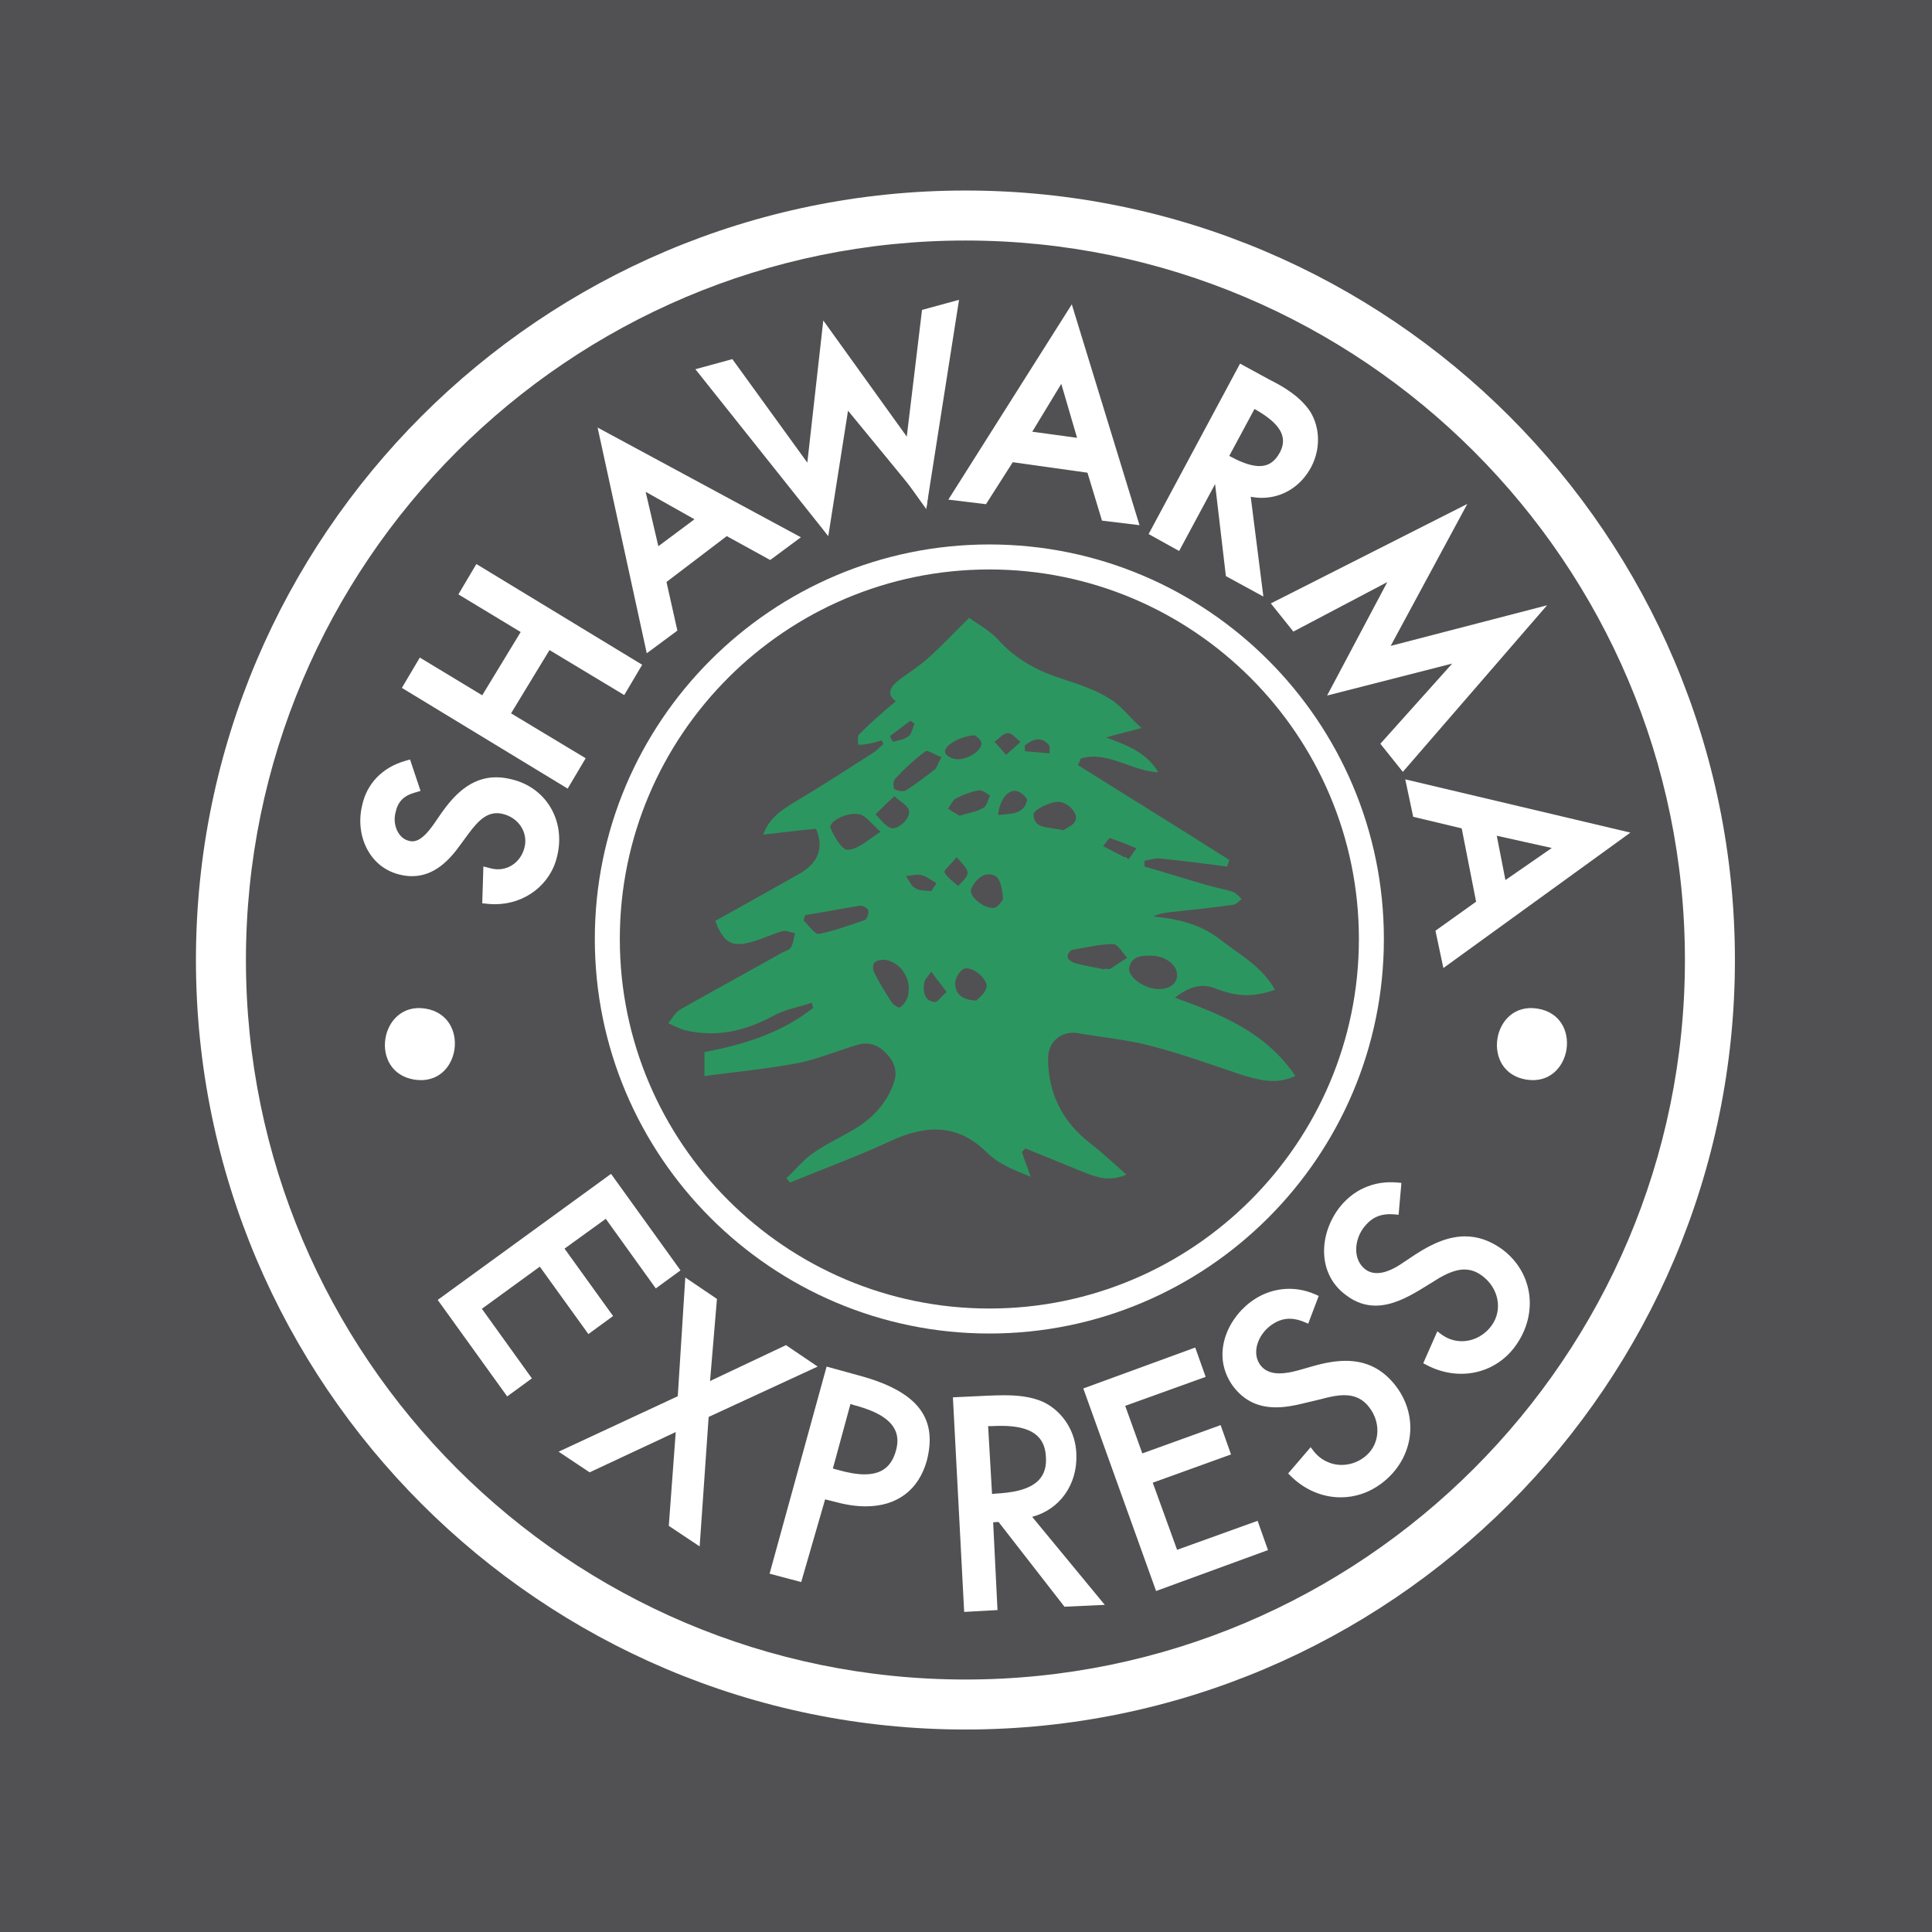 <?xml version="1.0" encoding="utf-8"?>
<!-- Generator: Adobe Illustrator 16.0.0, SVG Export Plug-In . SVG Version: 6.00 Build 0)  -->
<!DOCTYPE svg PUBLIC "-//W3C//DTD SVG 1.1//EN" "http://www.w3.org/Graphics/SVG/1.1/DTD/svg11.dtd">
<svg version="1.1" id="Layer_1" xmlns="http://www.w3.org/2000/svg" xmlns:xlink="http://www.w3.org/1999/xlink" x="0px" y="0px"
	 width="500px" height="500px" viewBox="0 0 500 500" enable-background="new 0 0 500 500" xml:space="preserve">
<rect fill="#515153" width="500" height="500"/>
<g>
	<title>Layer 1</title>
	<g id="svg_23">
		<g id="svg_1">
			<path fill="#FFFFFF" d="M256.042,345.114c-56.3,0-102.103-45.804-102.103-102.104c0-56.301,45.803-102.105,102.103-102.105
				c56.303,0,102.105,45.804,102.105,102.105C358.147,299.311,312.345,345.114,256.042,345.114z M256.042,147.374
				c-52.733,0-95.634,42.902-95.634,95.636c0,52.732,42.901,95.634,95.634,95.634c52.734,0,95.639-42.902,95.639-95.634
				C351.681,190.276,308.776,147.374,256.042,147.374z"/>
		</g>
		<g id="svg_2">
			<path fill="#2C9661" d="M264.484,298.168c0.564,1.876,1.315,3.564,2.254,6.379c-2.627-1.129-4.881-1.876-6.757-3.005
				c-1.876-0.938-3.562-2.249-5.064-3.752c-7.504-7.127-15.76-6.565-24.576-2.437c-8.442,3.939-17.262,7.127-25.892,10.692
				c-0.373-0.374-0.56-0.752-0.938-1.125c2.254-2.063,4.317-4.689,6.754-6.38c3.191-2.249,6.757-3.938,10.318-6.001
				c4.881-2.815,8.819-6.754,10.696-12.195c1.125-3.001,0.187-5.441-1.689-7.505c-2.063-2.252-4.503-3.377-7.691-2.439
				c-5.068,1.502-9.945,3.564-15.196,4.69c-7.882,1.502-15.947,2.253-24.389,3.378c0-2.628,0-4.129,0-6.192
				c9.941-1.876,19.886-4.877,28.142-11.444c-0.19-0.373-0.19-0.938-0.378-1.311c-3.375,1.125-6.94,1.686-9.94,3.374
				c-7.318,3.939-14.635,5.629-22.704,3.753c-1.499-0.374-3.001-1.125-4.5-1.877c1.125-1.312,1.876-2.814,3.188-3.564
				c8.629-4.878,17.258-9.566,25.892-14.444c0.938-0.563,2.063-0.75,2.623-1.502c0.751-1.125,0.751-2.626,1.129-3.752
				c-1.129-0.188-2.254-0.75-3.192-0.562c-2.627,0.75-5.251,2.064-8.065,2.814c-5.067,1.5-7.317,0.188-9.38-5.441
				c7.127-3.939,14.445-8.067,21.762-12.194c4.877-2.814,6.379-6.566,4.313-11.632c-4.313,0.375-8.816,0.938-13.693,1.501
				c1.498-4.128,4.503-6.192,7.878-8.256c6.944-4.126,13.884-8.629,20.637-12.945c0.938-0.562,1.689-1.5,2.627-2.25
				c-0.187-0.375-0.374-0.563-0.374-0.938c-1.315,0.375-2.627,0.75-3.943,0.938c-0.748,0.187-1.499,0.187-2.25,0.187
				c0-0.938-0.187-2.062,0.187-2.626c3.001-3.002,6.193-5.816,9.568-8.63c-2.814-2.062-1.125-4.126,1.502-6.003
				c2.25-1.688,4.69-3.189,6.754-5.065c3.564-3.189,6.753-6.566,10.695-10.506c2.063,1.501,5.251,3.189,7.505,5.628
				c4.69,5.254,10.505,8.256,17.071,10.319c3.938,1.313,8.065,2.627,11.63,4.878c3.001,1.688,5.067,4.69,8.443,7.692
				c-3.566,0.938-6.003,1.5-9.194,2.438c5.628,2.064,10.51,3.94,13.511,9.006c-7.131-0.375-13.133-5.628-20.076-3.564
				c-0.188,0.562-0.375,1.125-0.748,1.688c13.132,8.254,26.265,16.321,39.207,24.577c-0.187,0.562-0.374,1.125-0.561,1.688
				c-5.814-0.75-11.634-1.501-17.262-2.064c-1.312-0.188-2.814,0.375-4.126,0.563c0,0.563,0,0.938,0,1.501
				c5.254,1.501,10.506,3.189,15.759,4.69c2.438,0.75,4.878,1.126,7.128,1.876c0.938,0.375,1.503,1.125,2.254,1.876
				c-0.751,0.563-1.503,1.501-2.441,1.501c-5.44,0.75-10.692,1.313-16.133,1.876c-1.503,0.188-2.814,0.375-4.316,1.126
				c6.379,0.562,12.571,2.064,17.636,6.19c4.877,3.752,10.505,6.754,13.884,12.758c-5.628,2.062-10.319,1.689-15.009-0.188
				c-3.939-1.688-7.317-0.563-10.883,2.25c12.008,4.317,23.641,9.007,31.146,20.264c-4.88,2.25-9.006,1.125-13.51-0.187
				c-7.879-2.627-15.569-5.442-23.451-7.504c-6.189-1.69-12.755-2.254-19.135-3.379c-4.13-0.751-7.882,1.876-7.882,6.565
				c0,8.816,3.566,16.135,10.696,21.763c3.188,2.44,6.188,5.254,9.567,8.256c-4.316,1.876-7.505,0.75-10.883-0.565
				c-5.064-2.062-10.128-4.125-15.196-6.188C264.862,297.604,264.672,297.98,264.484,298.168L264.484,298.168z M208.389,236.818
				c-0.187,0.563-0.374,0.938-0.374,1.501c1.312,1.126,2.814,3.565,3.939,3.377c3.939-0.75,7.882-2.251,11.821-3.564
				c0.561-0.188,1.125-1.689,0.938-2.439c0-0.563-1.315-1.313-2.063-1.313C217.96,235.13,213.27,236.068,208.389,236.818z
				 M299.379,255.955c3.005,0.188,5.067-1.124,5.255-3.377c0.187-2.627-2.813-5.253-6.753-5.253c-2.44,0-4.877,0-5.629,3.002
				C291.688,252.578,295.817,255.77,299.379,255.955z M285.873,250.889v-0.187c0.563,0,1.124,0.187,1.502,0
				c1.498-0.938,2.813-1.876,4.313-2.814c-1.126-1.313-2.438-3.565-3.566-3.565c-3.562,0-7.126,0.938-10.692,1.501
				c-0.563,0.188-1.311,1.313-1.125,1.876c0,0.562,1.125,1.312,1.69,1.5C280.618,249.951,283.245,250.327,285.873,250.889z
				 M227.9,215.243c-2.627-2.25-3.752-4.127-5.441-4.502c-3.375-0.75-8.252,2.064-7.504,3.564c0.938,2.251,3.005,5.816,4.503,5.628
				C222.085,219.747,224.526,217.495,227.9,215.243z M235.218,255.955c0-3.565-2.44-6.754-5.815-7.504c-0.938-0.188-2.253,0-3,0.562
				c-0.565,0.375-0.565,1.876-0.191,2.627c1.315,2.626,2.814,5.066,4.503,7.69c0.564,0.751,1.876,1.688,2.253,1.315
				c0.748-0.378,1.499-1.503,1.876-2.441C235.218,257.268,235.031,256.329,235.218,255.955L235.218,255.955z M243.66,195.92
				c-1.688-0.562-3.564-1.876-4.125-1.5c-2.814,2.063-5.441,4.502-7.881,7.129c-0.561,0.562-0.561,2.251-0.188,2.626
				c0.751,0.563,2.25,0.75,3.001,0.376c2.627-1.688,5.067-3.564,7.504-5.44C242.536,198.546,242.722,197.608,243.66,195.92z
				 M275.181,214.869c0.748-0.563,2.814-1.314,3.188-2.626c0.751-2.064-2.627-5.253-5.255-4.69
				c-2.063,0.375-5.628,2.062-5.628,3.188C267.485,214.681,271.428,213.931,275.181,214.869z M259.607,232.691
				c-0.373-3.564-0.751-6.754-4.125-6.378c-1.503,0-3.566,2.063-4.131,3.752c-0.751,1.876,3.379,5.252,6.007,4.877
				C258.482,234.567,259.234,233.254,259.607,232.691z M252.667,258.956c0.748-0.751,2.25-1.876,2.624-3.377
				c0.564-2.063-3.562-5.628-5.815-4.876c-0.938,0.375-2.063,2.063-2.25,3.376C247.039,256.895,248.538,258.771,252.667,258.956
				L252.667,258.956z M248.351,211.116c2.25-0.75,4.316-0.938,6.192-2.063c0.939-0.562,1.125-2.064,1.686-3.19
				c-0.938-0.562-2.062-1.5-3-1.312c-2.063,0.375-3.94,1.125-5.816,2.064c-0.938,0.562-1.312,1.688-2.063,2.626
				C246.288,209.991,247.413,210.553,248.351,211.116L248.351,211.116z M231.466,206.051c-2.063,1.876-3.378,3.189-4.877,4.69
				c1.312,1.314,2.437,3.002,3.939,3.564c1.876,0.563,5.255-2.626,4.69-4.502C235.031,208.49,233.342,207.739,231.466,206.051z
				 M252.289,190.292c-3.938,0.188-8.255,2.814-7.69,4.502c0.187,0.75,1.876,1.688,3.001,1.688c3.001,0.188,6.753-2.438,6.38-4.314
				C253.792,191.23,252.477,190.479,252.289,190.292z M291.313,221.81c0.188,0.188,0.561,0.375,0.751,0.563
				c0.748-0.938,1.312-1.876,2.063-2.814c-2.254-0.938-4.503-1.876-6.753-2.626c-0.378-0.188-1.315,1.312-1.876,2.062
				c1.876,0.938,3.562,1.877,5.438,2.814C291.127,221.81,291.313,221.81,291.313,221.81L291.313,221.81z M258.296,210.929
				c3.188-0.376,6.566,0,7.504-3.752c0.188-0.562-1.503-2.251-2.627-2.438C260.92,204.174,258.669,206.989,258.296,210.929z
				 M244.973,256.707c-1.499-2.066-2.814-3.566-3.939-5.256c-0.751,1.127-1.876,2.064-1.876,3.189
				c-0.374,2.066,0.187,4.503,2.814,4.69C242.722,259.331,243.474,258.019,244.973,256.707z M247.6,221.81
				c-1.499,1.876-3.375,3.377-3.188,3.94c0.751,1.313,2.25,2.439,3.565,3.564c0.938-1.125,2.437-2.251,2.437-3.377
				C250.414,224.624,248.915,223.499,247.6,221.81z M260.358,195.357c1.689-1.501,2.814-2.439,3.753-3.377
				c-1.125-0.75-2.063-2.25-3.191-2.25c-1.312,0-2.438,1.5-3.562,2.25C258.296,192.918,259.044,193.856,260.358,195.357
				L260.358,195.357z M241.034,230.628c0.377-0.751,0.938-1.313,1.315-2.064c-1.315-0.75-2.44-1.688-3.752-2.063
				c-1.315-0.375-2.814,0.188-4.129,0.188c0.75,1.126,1.315,2.627,2.44,3.189C238.032,230.628,239.722,230.439,241.034,230.628z
				 M265.235,192.918c0,0.563,0,0.938,0,1.501c2.062,0.187,4.316,0.375,6.38,0.562c0-0.938,0.187-2.064-0.378-2.438
				C269.175,190.479,267.112,191.417,265.235,192.918z M236.721,187.29c-0.377-0.188-0.751-0.562-1.129-0.75
				c-1.686,1.313-3.562,2.626-5.251,3.94c0.187,0.562,0.374,0.938,0.751,1.5c1.312-0.375,3.001-0.562,4.125-1.5
				C235.969,189.916,236.156,188.416,236.721,187.29L236.721,187.29z"/>
		</g>
		<g id="svg_3">
			<path fill="#FFFFFF" d="M249.853,447.595c-109.809,0-199.145-89.335-199.145-199.144S140.044,49.307,249.853,49.307
				c109.808,0,199.142,89.335,199.142,199.144S359.661,447.595,249.853,447.595z M249.853,62.245
				c-102.674,0-186.207,83.532-186.207,186.206c0,102.675,83.532,186.207,186.207,186.207s186.204-83.531,186.204-186.207
				C436.057,145.777,352.527,62.245,249.853,62.245z"/>
		</g>
		<g id="svg_4">
			<path fill="#FFFFFF" d="M110.084,261.02c-11.821-1.876-14.822,16.512-2.814,18.388
				C119.274,281.283,121.901,262.896,110.084,261.02z"/>
		</g>
		<g id="svg_5">
			<path fill="#FFFFFF" d="M397.873,261.02c-11.817-1.876-14.817,16.512-2.813,18.388
				C406.88,281.283,409.881,262.896,397.873,261.02z"/>
		</g>
		<g id="svg_6">
			<g id="svg_7">
				<path fill="#FFFFFF" d="M106.769,203.61c-3.188,0.938-5.251,2.814-6.002,6.378c-0.938,3.564,0.751,8.254,4.69,9.192
					c3.565,0.938,6.188-2.25,8.065-4.877l2.066-3.002c4.126-5.816,8.816-9.944,16.32-8.068c8.256,1.876,12.759,9.756,10.692,18.011
					c-1.686,7.317-8.629,11.82-16.134,11.069l0.188-6.003c5.067,1.313,9.571-1.876,10.695-6.754
					c1.125-4.878-2.062-9.38-6.943-10.506c-4.877-1.126-7.878,2.251-10.506,5.816l-2.062,2.814c-3.378,4.69-7.504,8.63-13.884,7.129
					c-7.317-1.688-10.318-9.38-8.629-16.134c1.125-5.065,4.69-8.63,9.754-10.131L106.769,203.61z"/>
				<path fill="#FFFFFF" d="M128.094,234.012c-0.59,0.001-1.187-0.029-1.787-0.089l-1.503-0.15l0.297-9.536l1.959,0.508
					c3.976,1.024,7.765-1.437,8.714-5.553c0.89-3.857-1.628-7.62-5.731-8.566c-3.56-0.819-5.979,1.317-8.84,5.2l-2.06,2.811
					c-2.717,3.771-6.602,8.114-12.511,8.114c-0.986,0-2.012-0.124-3.048-0.367c-3.46-0.799-6.273-2.824-8.129-5.854
					c-2.148-3.509-2.768-7.973-1.699-12.246c1.215-5.475,5.179-9.605,10.864-11.291l1.5-0.444l2.714,8.139l-1.609,0.474
					c-2.83,0.833-4.289,2.376-4.875,5.16c-0.454,1.733-0.176,3.678,0.709,5.154c0.469,0.783,1.331,1.789,2.773,2.131
					c0.325,0.085,0.612,0.124,0.89,0.124c2.083,0.001,3.941-2.207,5.484-4.366l2.051-2.979c3.054-4.305,7.407-9.226,14.135-9.226
					c1.251,0,2.567,0.17,3.91,0.506c4.258,0.967,7.843,3.49,10.057,7.094c2.307,3.755,2.951,8.329,1.812,12.879
					C142.496,228.912,135.881,234.012,128.094,234.012z M128.214,228.2l-0.08,2.577c6.254-0.017,11.552-4.082,12.891-9.895
					c0.934-3.729,0.426-7.422-1.421-10.429c-1.756-2.857-4.615-4.86-8.053-5.641c-1.12-0.281-2.172-0.418-3.159-0.418
					c-4.148,0-7.583,2.346-11.483,7.844l-2.054,2.982c-1.343,1.881-4.103,5.745-8.132,5.745h-0.001
					c-0.555,0-1.119-0.074-1.675-0.221c-1.971-0.469-3.631-1.719-4.762-3.607c-1.336-2.229-1.741-5.057-1.081-7.561
					c0.698-3.323,2.518-5.626,5.533-6.948l-0.671-2.014c-3.774,1.561-6.293,4.501-7.161,8.411c-0.858,3.429-0.365,7.081,1.309,9.814
					c1.392,2.273,3.503,3.792,6.104,4.394c4.608,1.081,8.065-0.749,12.208-6.499l2.071-2.826c2.39-3.242,5.324-6.697,9.953-6.697
					c0.721,0,1.469,0.088,2.221,0.262c5.87,1.354,9.452,6.821,8.155,12.445C137.743,225.055,133.243,228.539,128.214,228.2z"/>
			</g>
			<g id="svg_8">
				<path fill="#FFFFFF" d="M136.974,163.025l-16.134-9.755l3.001-5.065l40.149,24.389l-3.001,5.066l-19.325-11.632l-11.63,19.136
					l19.325,11.631l-3.004,5.066l-40.146-24.389l3.001-5.065l16.133,9.756L136.974,163.025L136.974,163.025z"/>
				<path fill="#FFFFFF" d="M146.911,204.09l-42.909-26.068l4.648-7.846l16.149,9.766l9.951-16.373l-16.119-9.745l4.652-7.853
					l42.914,26.069l-4.646,7.843l-19.34-11.642l-9.951,16.373l19.31,11.622L146.911,204.09z M108.415,176.919l37.382,22.71
					l1.351-2.278l-19.34-11.64l13.31-21.9l19.31,11.622l1.356-2.288l-37.385-22.709l-1.35,2.279l16.149,9.765l-13.311,21.9
					l-16.118-9.747L108.415,176.919z"/>
			</g>
			<g id="svg_9">
				<path fill="#FFFFFF" d="M170.68,149.956l2.814,12.57l-5.064,3.752l-11.443-52.531l47.276,25.514l-5.064,3.752l-11.257-6.191
					L170.68,149.956z M164.678,124.066l4.69,20.074l13.32-9.943L164.678,124.066z"/>
				<path fill="#FFFFFF" d="M167.382,169.067l-12.725-58.416l52.613,28.395l-7.942,5.885l-11.243-6.185l-15.6,11.868l2.818,12.585
					L167.382,169.067z M159.316,116.843l10.162,46.646l2.208-1.636l-2.81-12.556l18.925-14.398l11.27,6.197l2.186-1.619
					L159.316,116.843z M168.355,146.915l-6.088-26.061l23.38,13.153L168.355,146.915z M167.089,127.278l3.292,14.086l9.347-6.978
					L167.089,127.278z"/>
			</g>
			<g id="svg_10">
				<path fill="#FFFFFF" d="M210.078,124.066l4.13-36.771l21.575,30.017l4.313-35.833l6.192-1.688l-6.566,51.967l-21.388-29.83
					l-4.126,36.584l-31.52-42.024l6.192-1.688L210.078,124.066L210.078,124.066z"/>
				<path fill="#FFFFFF" d="M214.358,138.741l-34.393-43.188l9.569-2.609l19.402,26.789l4.132-36.793l21.604,30.057l3.947-32.792
					l9.577-2.611l-8.386,53.457l-20.341-24.763L214.358,138.741z M185.411,97.421l27.646,36.861l4.141-36.714l21.436,29.896
					l5.746-45.478l-2.809,0.766l-4.679,38.875L215.346,91.65l-4.127,36.749l-22.993-31.745L185.411,97.421z"/>
			</g>
			<g id="svg_11">
				<path fill="#FFFFFF" d="M261.296,117.875l-6.943,10.882l-6.188-0.751l28.702-45.401l15.76,51.404l-6.189-0.75l-3.752-12.382
					L261.296,117.875z M275.181,95.361l-10.696,17.635l16.512,2.252L275.181,95.361z"/>
				<path fill="#FFFFFF" d="M294.901,135.915l-9.706-1.177l-3.758-12.402l-19.337-2.714l-6.933,10.865l-9.738-1.183l31.951-50.538
					L294.901,135.915z M287.68,131.78l2.671,0.323l-13.999-45.659l-25.454,40.264l2.641,0.32l6.954-10.899l23.44,3.289
					L287.68,131.78z M283.247,117.188l-21.425-2.921l13.88-22.883L283.247,117.188z M267.146,111.727l11.598,1.582l-4.086-13.969
					L267.146,111.727z"/>
			</g>
			<g id="svg_12">
				<path fill="#FFFFFF" d="M324.958,151.457l-6.192-3.376l-2.813-24.014l-2.063-1.125l-9.38,17.447l-5.067-2.814l22.14-41.274
					l6.191,3.378c3.753,1.876,7.505,4.126,9.941,7.691c2.44,3.94,2.254,8.818,0.187,12.758c-3.188,6.003-9.754,8.63-16.134,6.191
					L324.958,151.457z M315.952,118.625l1.689,0.938c5.25,2.814,11.443,4.878,15.008-1.688c3.375-6.378-2.254-10.693-7.316-13.507
					l-1.312-0.751L315.952,118.625z"/>
				<path fill="#FFFFFF" d="M326.961,154.39l-9.703-5.291l-2.792-23.816l-9.309,17.314l-7.895-4.383L320.926,94.1l7.622,4.157
					c3.652,1.825,7.804,4.25,10.502,8.199c2.636,4.254,2.729,9.756,0.284,14.421c-2.649,4.989-7.426,7.963-12.779,7.963
					c-0.96,0-1.92-0.097-2.873-0.289L326.961,154.39z M320.274,147.06l2.683,1.462l-3.134-24.68l2.521,0.965
					c1.389,0.53,2.804,0.798,4.211,0.798c4.137,0,7.844-2.332,9.919-6.237c1.913-3.649,1.863-7.923-0.136-11.147
					c-2.235-3.268-5.787-5.346-9.289-7.097l-4.812-2.625l-20.617,38.435l2.241,1.245l9.375-17.437l4.224,2.306L320.274,147.06z
					 M325.935,123.855L325.935,123.855c-3.324-0.001-6.762-1.637-9.058-2.867l-3.104-1.724l9.61-17.876l2.754,1.576
					c8.317,4.623,10.996,9.897,7.944,15.667C332.194,122.103,329.456,123.855,325.935,123.855z M318.133,117.985l0.294,0.163
					c1.969,1.054,4.911,2.471,7.508,2.471l0,0c2.31,0,3.991-1.117,5.294-3.517c2.138-4.04,0.113-7.52-6.568-11.259L318.133,117.985z
					"/>
			</g>
			<g id="svg_13">
				<path fill="#FFFFFF" d="M362.916,146.765L362.916,146.765l-27.768,14.634l-3.753-4.69l44.467-22.513l-19.139,35.458
					l39.024-10.13l-32.645,37.709l-3.753-4.69l21.015-23.451v-0.188l-33.77,8.63L362.916,146.765z"/>
				<path fill="#FFFFFF" d="M363.054,199.759l-5.822-7.277l18.596-20.75l-32.374,8.273l15.577-29.363l-24.309,12.81l-5.832-7.289
					l50.847-25.744l-19.827,36.735l40.464-10.504L363.054,199.759z M361.471,192.601l1.683,2.104l27.969-32.311l-37.585,9.757
					l18.449-34.181l-38.083,19.282l1.673,2.092l31.226-16.456l-17.064,32.172l32.246-8.241v2.889L361.471,192.601z"/>
			</g>
			<g id="svg_14">
				<path fill="#FFFFFF" d="M379.676,213.053l-12.572-3.002l-1.312-6.191l52.344,12.382l-43.527,31.519l-1.312-6.191l10.507-7.504
					L379.676,213.053L379.676,213.053z M405.564,218.681l-20.261-4.502l3.188,16.322L405.564,218.681z"/>
				<path fill="#FFFFFF" d="M373.542,250.53l-2.046-9.661l10.518-7.515l-3.725-18.97l-12.556-2.999l-2.054-9.688l58.266,13.783
					L373.542,250.53z M375.098,242.271l0.577,2.721l38.652-27.987l-46.422-10.982l0.569,2.693l12.589,3.006l4.526,23.055
					L375.098,242.271z M387.38,233.238l-4.137-21.175l26.283,5.842L387.38,233.238z M387.365,216.294l2.238,11.468l11.997-8.305
					L387.365,216.294z"/>
			</g>
		</g>
		<g id="svg_15">
			<g id="svg_16">
				<path fill="#FFFFFF" d="M157.925,305.108l16.885,23.45l-4.881,3.566l-12.942-18.01l-12.195,8.815l12.569,17.449l-4.877,3.565
					l-12.572-17.449l-16.507,12.008l12.946,18.01l-4.881,3.564l-16.885-23.45L157.925,305.108L157.925,305.108z"/>
				<path fill="#FFFFFF" d="M131.259,361.393l-17.982-24.976l44.858-32.621l17.98,24.972l-6.396,4.67l-12.945-18.012l-10.673,7.718
					l12.565,17.443l-6.392,4.672l-12.573-17.451l-14.992,10.905l12.945,18.008L131.259,361.393z M115.892,336.837l15.787,21.926
					l3.366-2.458l-12.946-18.012l18.024-13.111l12.57,17.448l3.363-2.459l-12.571-17.45l13.715-9.918l12.939,18.007l3.366-2.458
					l-15.79-21.931L115.892,336.837z"/>
			</g>
			<g id="svg_17">
				<path fill="#FFFFFF" d="M178.185,332.311l6.379,4.317l-1.876,22.326l20.637-9.759l6.379,4.317l-27.203,12.568l-2.254,32.458
					l-6.189-4.131l1.876-25.326l-23.264,10.883l-6.192-4.127l29.831-13.884L178.185,332.311L178.185,332.311z"/>
				<path fill="#FFFFFF" d="M181.071,400.213l-7.988-5.328l1.798-24.273l-22.291,10.427l-8.022-5.346l30.84-14.353l1.945-30.724
					l8.193,5.542l-1.787,21.251l19.648-9.289l8.2,5.546L183.398,366.7L181.071,400.213z M175.034,393.933l4.39,2.928l2.179-31.397
					l26.199-12.104l-4.56-3.086l-21.625,10.223l1.966-23.399l-4.566-3.089l-1.807,28.562l-28.822,13.413l4.363,2.908l24.238-11.338
					L175.034,393.933z"/>
			</g>
			<g id="svg_18">
				<path fill="#FFFFFF" d="M206.703,408.292l-6.379-1.688l14.257-51.78l7.504,2.063c15.947,4.316,19.325,11.257,16.885,20.828
					c-3.001,10.879-12.568,12.756-22.326,10.128l-3.752-0.938L206.703,408.292L206.703,408.292z M214.395,380.715l2.062,0.562
					c6.566,1.876,14.071,2.627,16.321-5.629c2.253-8.064-5.251-11.256-11.63-12.941l-1.689-0.564L214.395,380.715L214.395,380.715z"
					/>
				<path fill="#FFFFFF" d="M207.349,409.436l-8.182-2.168l14.758-53.596l8.409,2.312c14.974,4.051,20.386,10.823,17.545,21.961
					c-2.116,7.677-7.733,11.895-15.82,11.895c-2.397,0-4.975-0.366-7.659-1.092l-2.859-0.715L207.349,409.436z M201.479,405.94
					l4.578,1.213l6.185-21.377l4.629,1.157c2.542,0.682,4.955,1.029,7.188,1.029c5.069,0,11.614-1.824,14.007-10.497
					c2.588-10.15-2.112-15.854-16.226-19.674l-6.604-1.813L201.479,405.94z M223.732,383.437
					C223.732,383.437,223.734,383.437,223.732,383.437c-2.106,0-4.571-0.412-7.532-1.257l-2.957-0.807l5.571-20.438l2.63,0.881
					c3.841,1.014,9.29,2.848,11.59,6.867c1.188,2.074,1.405,4.503,0.646,7.218C232.319,380.899,228.971,383.437,223.732,383.437z
					 M215.546,380.056l1.158,0.315c2.803,0.802,5.099,1.189,7.029,1.189c4.409,0,6.995-1.957,8.141-6.158
					c0.628-2.25,0.475-4.14-0.467-5.785c-1.951-3.41-6.926-5.062-10.499-6.007l-0.806-0.267L215.546,380.056z"/>
			</g>
			<g id="svg_19">
				<path fill="#FFFFFF" d="M283.996,414.485l-8.067,0.374l-17.072-21.949l-2.814,0.188l1.126,22.699l-6.754,0.378l-2.814-53.659
					l8.068-0.374c4.69-0.188,9.941-0.373,14.258,1.688c4.69,2.438,7.504,7.318,7.691,12.383c0.378,7.69-4.313,14.443-12.195,15.759
					L283.996,414.485z M255.855,387.655l2.062-0.186c6.754-0.375,14.258-2.063,13.697-10.507c-0.378-8.441-8.442-9.193-15.009-8.819
					h-1.876L255.855,387.655L255.855,387.655z"/>
				<path fill="#FFFFFF" d="M249.526,417.16l-2.913-55.537l9.012-0.42c1.369-0.054,2.782-0.109,4.202-0.109
					c3.051,0,7.001,0.217,10.503,1.891c4.878,2.534,8.018,7.585,8.224,13.191c0.392,7.939-4.244,14.47-11.428,16.386l18.789,22.774
					l-10.429,0.483l-17.064-21.941l-1.396,0.091l1.125,22.715L249.526,417.16z M248.586,363.409l2.715,51.776l4.883-0.271
					l-1.125-22.692l4.231-0.282l17.08,21.96l5.708-0.265l-18.414-22.322l1.604-0.268c7.088-1.18,11.78-7.263,11.412-14.789
					c-0.183-4.946-2.937-9.383-7.188-11.593c-3.135-1.499-6.813-1.693-9.666-1.693c-1.396,0-2.783,0.056-4.12,0.108L248.586,363.409
					z M254.975,388.679l-1.239-21.473h2.871c0.771-0.044,1.617-0.073,2.468-0.073c8.652,0,13.188,3.292,13.478,9.787
					c0.196,2.932-0.528,5.356-2.151,7.189c-3.008,3.4-8.533,4.078-12.43,4.294L254.975,388.679z M255.726,369.082l1.011,17.552
					l1.096-0.1c3.594-0.201,8.622-0.795,11.165-3.668c1.295-1.464,1.847-3.374,1.682-5.84c-0.245-5.479-3.932-8.018-11.604-8.018
					c-0.815,0-1.625,0.026-2.414,0.073H255.726z"/>
			</g>
			<g id="svg_20">
				<path fill="#FFFFFF" d="M281.557,359.893l27.202-9.946l2.067,5.816l-20.828,7.504l5.067,14.071l20.261-7.318l2.066,5.818
					l-20.264,7.314l6.94,19.139l20.827-7.505l2.063,5.815l-27.203,9.944L281.557,359.893L281.557,359.893z"/>
				<path fill="#FFFFFF" d="M299.193,411.748l-18.835-52.417l28.967-10.592l2.696,7.592l-20.822,7.499l4.432,12.307l20.264-7.318
					l2.694,7.585l-20.258,7.313l6.3,17.372l20.835-7.504l2.688,7.577L299.193,411.748z M282.755,360.453l17.565,48.888l25.444-9.304
					l-1.438-4.049l-20.82,7.501l-7.579-20.899l20.269-7.317l-1.438-4.049l-20.256,7.315l-5.703-15.837l20.831-7.504l-1.437-4.046
					L282.755,360.453z"/>
			</g>
			<g id="svg_21">
				<path fill="#FFFFFF" d="M338.029,341.317c-3.564-1.502-6.757-1.315-9.944,1.125c-3.379,2.627-5.442,7.691-2.627,11.443
					c2.627,3.379,7.131,2.628,10.695,1.689l3.939-1.125c7.878-2.253,15.009-2.253,20.449,4.877
					c5.815,7.691,4.126,18.011-3.564,23.825c-6.943,5.255-16.135,4.317-22.327-1.876l4.504-5.251
					c3.565,4.689,9.941,5.251,14.444,1.876c4.69-3.565,4.877-9.944,1.503-14.257c-3.566-4.69-8.629-3.752-13.511-2.441l-3.939,0.938
					c-6.565,1.688-12.945,2.25-17.636-3.752c-5.25-6.94-2.25-15.76,4.13-20.637c4.69-3.566,10.505-4.316,15.947-1.876
					L338.029,341.317z"/>
				<path fill="#FFFFFF" d="M346.981,387.51c-4.787,0-9.401-1.979-12.993-5.57l-0.614-0.611l5.824-6.795l0.702,0.924
					c1.77,2.328,4.435,3.661,7.313,3.661c2.093,0,4.104-0.68,5.822-1.968c1.895-1.439,3.061-3.434,3.36-5.758
					c0.322-2.494-0.419-5.106-2.033-7.171c-1.635-2.151-3.686-3.148-6.457-3.148c-1.952,0-4.071,0.497-6.071,1.035l-3.965,0.946
					c-3.127,0.802-5.5,1.164-7.677,1.164c-4.584,0-8.156-1.718-10.916-5.254c-5.816-7.685-2.125-17.047,4.299-21.958
					c4.961-3.769,11.262-4.512,16.898-1.987l0.809,0.362l-2.722,7.179l-0.897-0.378c-3.449-1.453-6.199-1.146-9.01,1.004
					c-3.049,2.37-4.855,6.926-2.447,10.139c1.101,1.411,2.707,2.105,4.902,2.105c1.689,0,3.456-0.409,4.804-0.764l3.921-1.12
					c3.213-0.918,5.972-1.364,8.428-1.364c5.388,0,9.65,2.15,13.026,6.575c6.119,8.097,4.507,18.903-3.744,25.144
					C354.423,386.26,350.772,387.51,346.981,387.51z M335.942,381.215c3.137,2.855,7.024,4.419,11.039,4.419
					c3.378,0,6.638-1.119,9.43-3.229c7.401-5.596,8.856-15.272,3.382-22.513c-3.035-3.979-6.702-5.834-11.531-5.834
					c-2.278,0-4.868,0.423-7.911,1.293l-3.938,1.125c-1.481,0.389-3.399,0.83-5.303,0.83c-2.773,0-4.924-0.958-6.393-2.844
					c-3.146-4.191-1.046-9.777,2.791-12.76c3.107-2.379,6.299-2.89,9.979-1.603l1.405-3.708c-4.785-1.839-10-1.069-14.181,2.106
					c-5.7,4.36-9.023,12.614-3.946,19.322c2.403,3.082,5.404,4.521,9.428,4.521c2.012,0,4.242-0.344,7.226-1.11l3.954-0.94
					c2.1-0.565,4.364-1.095,6.533-1.095c3.36,0,5.958,1.27,7.941,3.879c1.913,2.445,2.795,5.569,2.408,8.556
					c-0.36,2.794-1.812,5.283-4.089,7.016c-2.05,1.537-4.455,2.347-6.953,2.347c-3.089,0-5.97-1.27-8.065-3.521L335.942,381.215z"/>
			</g>
			<g id="svg_22">
				<path fill="#FFFFFF" d="M361.104,313.363c-3.939-0.374-6.754,0.752-9.193,4.126c-2.438,3.565-2.814,9.007,0.938,11.82
					c3.379,2.44,7.694,0.375,10.695-1.688l3.376-2.25c6.943-4.503,13.696-6.566,21.014-1.502c7.879,5.628,9.193,15.946,3.565,23.828
					c-5.067,7.126-14.262,8.816-21.952,4.69l2.813-6.379c4.69,3.564,11.069,2.249,14.448-2.441
					c3.375-4.689,1.876-10.879-2.813-14.258c-4.691-3.378-9.381-1.124-13.698,1.69l-3.377,2.062
					c-5.629,3.378-11.817,6.002-17.823,1.502c-7.127-5.067-6.754-14.447-2.063-21.015c3.565-4.877,8.82-7.126,14.635-6.565
					L361.104,313.363L361.104,313.363z"/>
				<path fill="#FFFFFF" d="M378.149,355.539c-3.083,0-6.213-0.804-9.047-2.327l-0.766-0.41l3.644-8.259l0.947,0.718
					c1.585,1.206,3.449,1.843,5.391,1.843c2.998,0,5.886-1.528,7.729-4.082c2.942-4.093,1.799-9.779-2.602-12.95
					c-1.418-1.021-2.881-1.52-4.466-1.52c-2.832,0-5.722,1.634-8.172,3.231l-3.401,2.078c-3.327,1.997-7.277,4.034-11.417,4.034
					c-2.663,0-5.17-0.868-7.458-2.582c-3.072-2.181-5.034-5.292-5.653-8.979c-0.74-4.418,0.495-9.274,3.39-13.328
					c3.685-5.045,9.256-7.564,15.488-6.956l0.928,0.09l-0.729,8.245l-0.941-0.09c-3.668-0.348-6.149,0.706-8.344,3.743
					c-2.206,3.229-2.541,8.058,0.74,10.52c2.295,1.656,5.567,1.063,9.602-1.711l3.386-2.257c4.861-3.153,8.91-4.617,12.75-4.617
					c3.232,0,6.28,1.022,9.318,3.126c8.217,5.869,9.844,16.676,3.797,25.143C388.966,352.878,383.821,355.539,378.149,355.539z
					 M370.764,351.951c2.351,1.122,4.887,1.712,7.386,1.712c5.057,0,9.645-2.375,12.584-6.511c5.428-7.6,3.988-17.279-3.345-22.52
					c-6.002-4.153-11.713-3.823-19.959,1.524l-3.366,2.244c-4.723,3.247-8.8,3.811-11.766,1.667
					c-4.194-3.144-3.88-9.131-1.163-13.106c2.385-3.302,5.284-4.729,9.114-4.595l0.399-4.515c-5.254-0.238-9.722,1.956-12.859,6.251
					c-2.562,3.591-3.708,8.049-3.06,11.92c0.534,3.184,2.231,5.874,4.91,7.775c2.001,1.499,4.07,2.221,6.351,2.221
					c3.682,0,7.346-1.902,10.446-3.763l3.371-2.061c2.66-1.733,5.849-3.521,9.173-3.521c1.966,0,3.836,0.63,5.562,1.872
					c5.254,3.785,6.584,10.623,3.026,15.569c-2.191,3.045-5.65,4.863-9.25,4.863c-1.967,0-3.866-0.54-5.554-1.565L370.764,351.951z"
					/>
			</g>
		</g>
	</g>
</g>
</svg>
